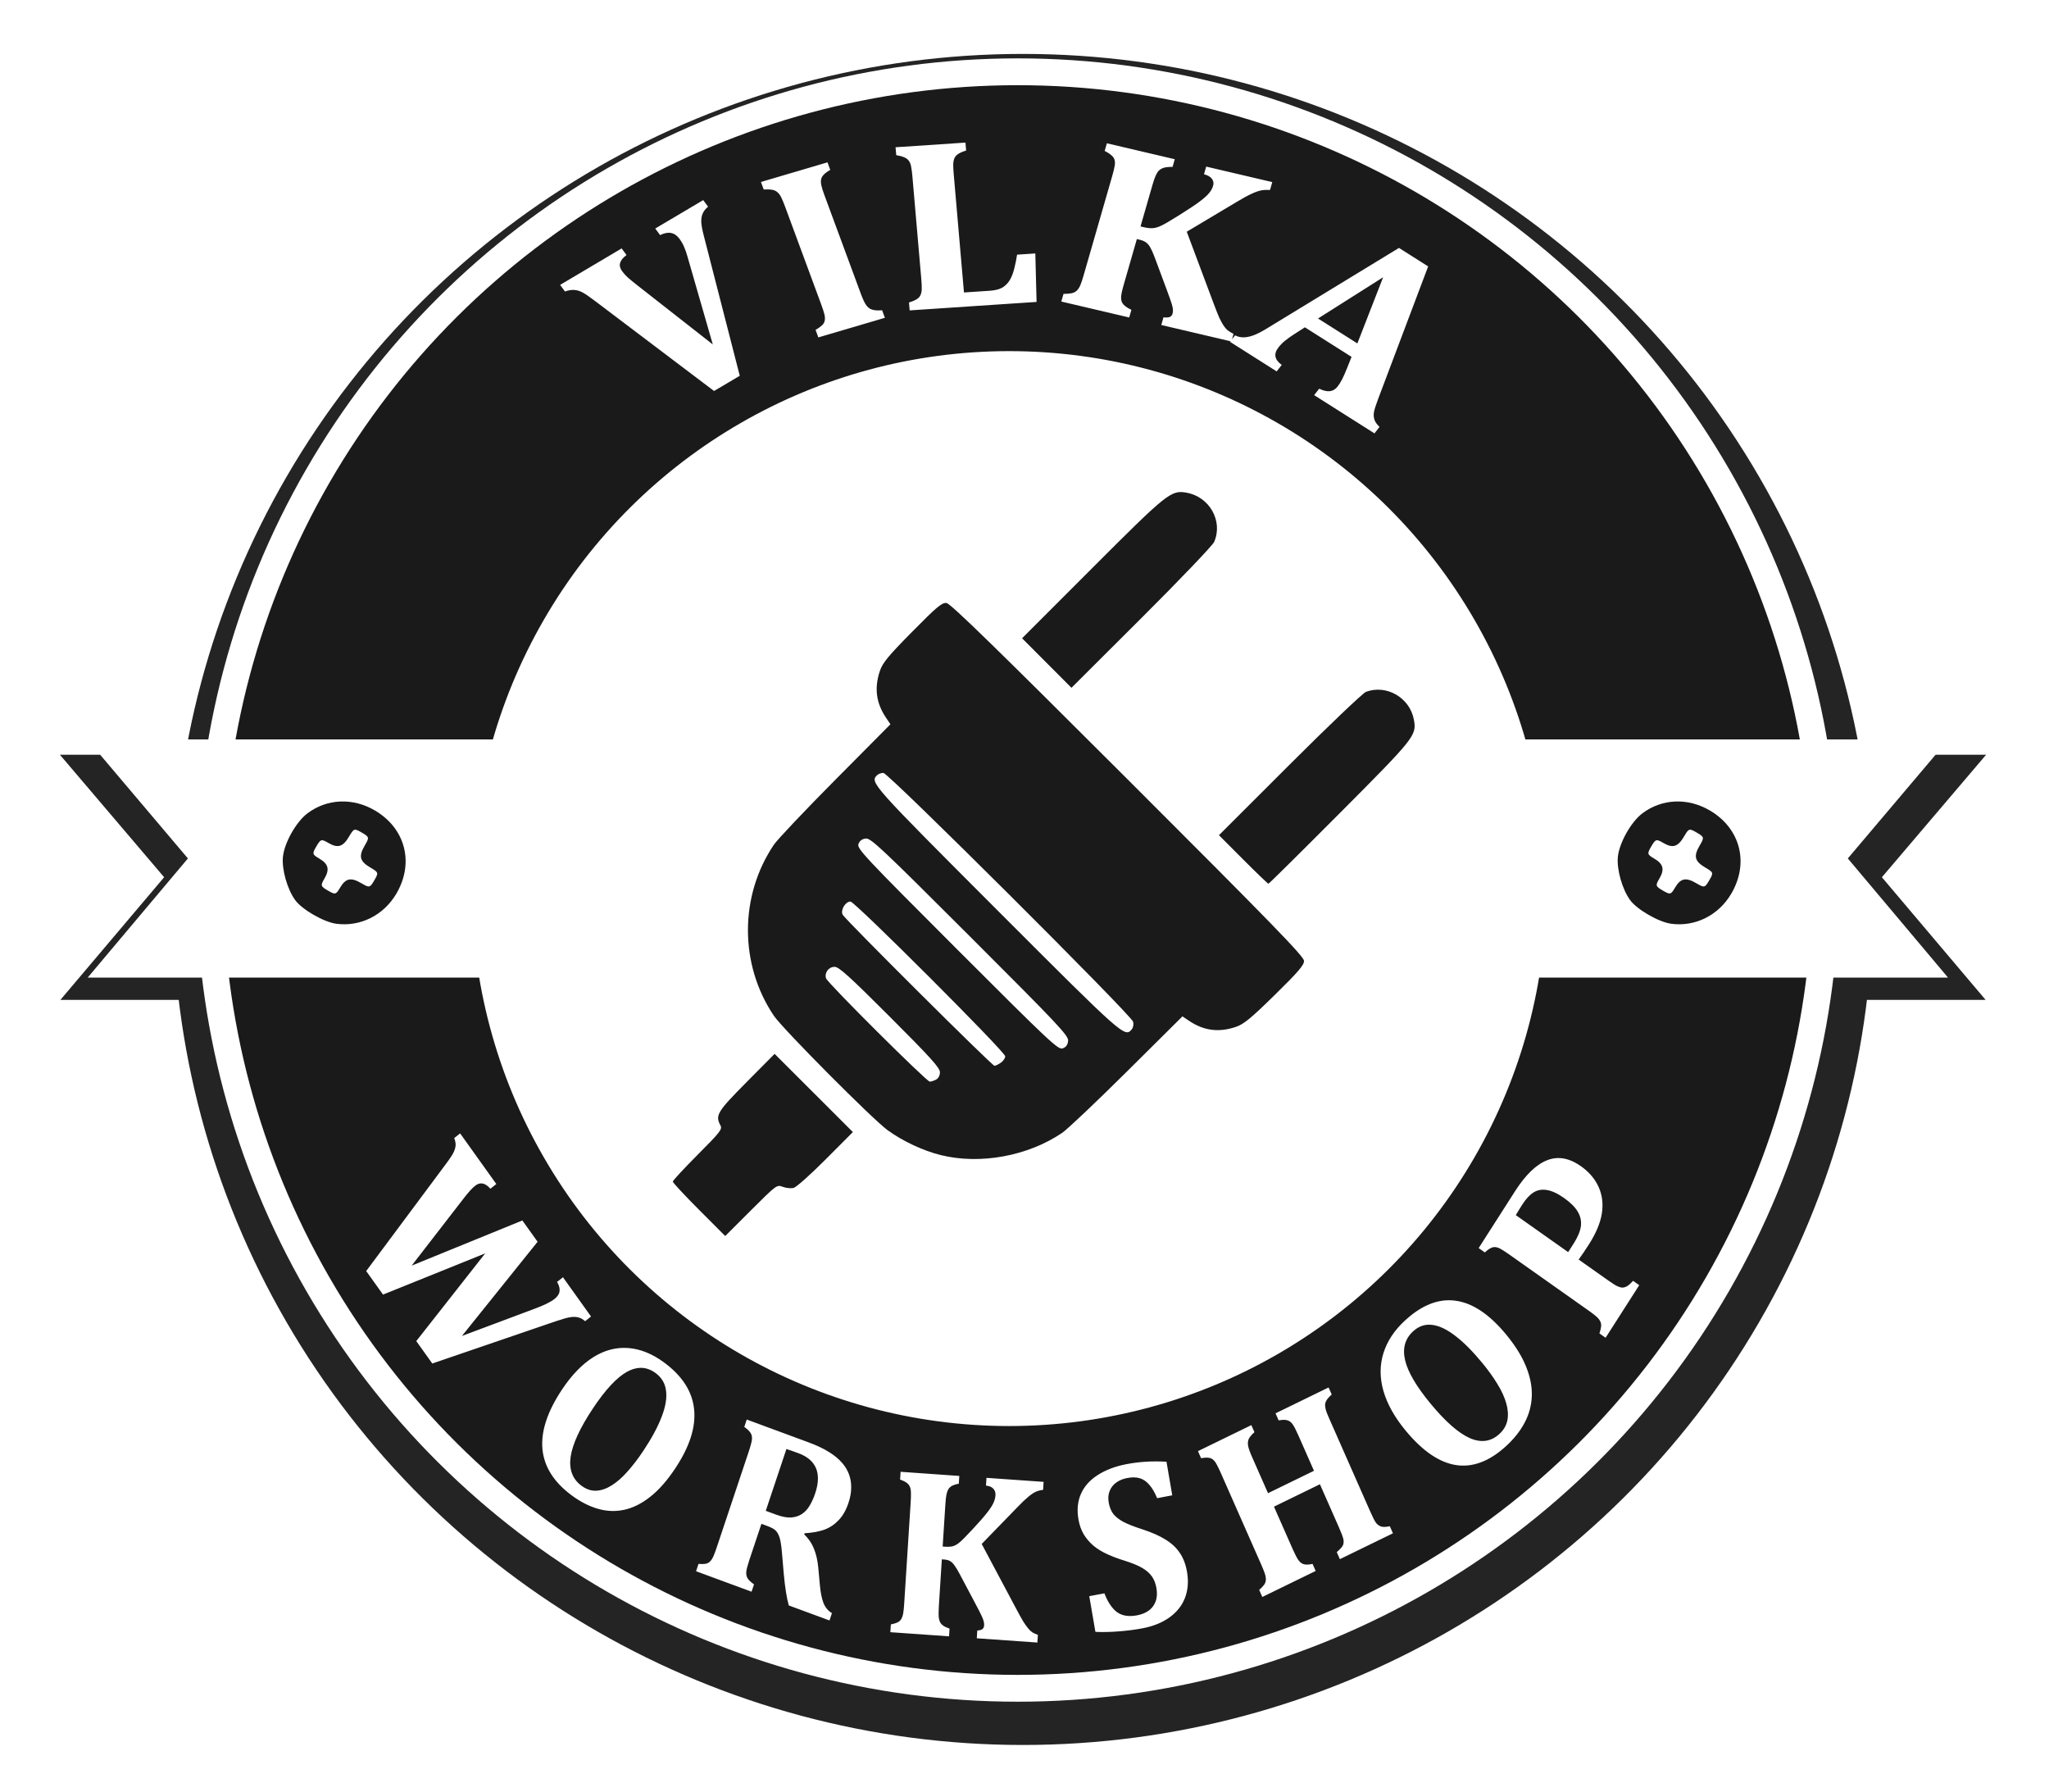 <?xml version="1.0" encoding="UTF-8" standalone="no"?>
<!-- Created with Inkscape (http://www.inkscape.org/) -->

<svg
   xmlns:dc="http://purl.org/dc/elements/1.1/"
   xmlns:cc="http://creativecommons.org/ns#"
   xmlns:rdf="http://www.w3.org/1999/02/22-rdf-syntax-ns#"
   xmlns:svg="http://www.w3.org/2000/svg"
   xmlns="http://www.w3.org/2000/svg"
   xmlns:sodipodi="http://sodipodi.sourceforge.net/DTD/sodipodi-0.dtd"
   xmlns:inkscape="http://www.inkscape.org/namespaces/inkscape"
   width="200.38mm"
   height="175.209mm"
   viewBox="0 0 200.38 175.209"
   version="1.1"
   id="svg8"
   inkscape:version="0.92.4 (5da689c313, 2019-01-14)"
   sodipodi:docname="Логотип для сайта.svg">
  <defs
     id="defs2">
    <filter
       inkscape:collect="always"
       style="color-interpolation-filters:sRGB"
       id="filter1155"
       x="-0.034"
       width="1.067"
       y="-0.039"
       height="1.077">
      <feGaussianBlur
         inkscape:collect="always"
         stdDeviation="2.88"
         id="feGaussianBlur1157" />
    </filter>
  </defs>
  <sodipodi:namedview
     id="base"
     pagecolor="#ffffff"
     bordercolor="#666666"
     borderopacity="1.0"
     inkscape:pageopacity="0.0"
     inkscape:pageshadow="2"
     inkscape:zoom="0.24748737"
     inkscape:cx="-102.18927"
     inkscape:cy="547.16132"
     inkscape:document-units="mm"
     inkscape:current-layer="layer1"
     showgrid="false"
     inkscape:window-width="1366"
     inkscape:window-height="705"
     inkscape:window-x="-8"
     inkscape:window-y="-8"
     inkscape:window-maximized="1"
     inkscape:snap-global="false"
     inkscape:snap-bbox="true"
     inkscape:bbox-paths="true"
     inkscape:bbox-nodes="true"
     inkscape:snap-bbox-midpoints="true"
     inkscape:snap-bbox-edge-midpoints="true"
     fit-margin-top="0"
     fit-margin-left="0"
     fit-margin-right="0"
     fit-margin-bottom="0" />
  <g
     inkscape:label="Layer 1"
     inkscape:groupmode="layer"
     id="layer1"
     transform="translate(-5.306,-105.67)">
    <g
       id="g869"
       transform="matrix(1.027,0,0,1.027,-2.362,-14.449)">
      <g
         id="g1105"
         transform="matrix(0.891,0,0,0.886,-1325.604,901.989)"
         style="opacity:0.858;fill:#000000;filter:url(#filter1155)">
        <g
           transform="translate(-47.17,-264.838)"
           id="g1117">
          <circle
             style="opacity:1;fill:#000000;fill-opacity:1;stroke:#000000;stroke-width:2.967;stroke-miterlimit:4;stroke-dasharray:none;stroke-opacity:1"
             id="circle1083"
             cx="-524.549"
             cy="-1652.633"
             r="89.372"
             transform="rotate(90)" />
          <g
             id="g1110">
            <path
               style="fill:#000000;stroke:#000000;stroke-width:0.295px;stroke-linecap:butt;stroke-linejoin:miter;stroke-opacity:1"
               d="m 1676.284,-539.951 h 78.979 l -11.014,13.014 10.961,13.031 h -78.925 z"
               id="path1093"
               inkscape:connector-curvature="0"
               sodipodi:nodetypes="cccccc" />
            <path
               sodipodi:nodetypes="cccccc"
               inkscape:connector-curvature="0"
               id="path1097"
               d="m 1629.02,-539.951 -78.979,-1e-5 11.014,13.014 -10.961,13.031 h 78.925 z"
               style="fill:#000000;stroke:#000000;stroke-width:0.295px;stroke-linecap:butt;stroke-linejoin:miter;stroke-opacity:1" />
            <circle
               transform="rotate(90)"
               r="59.133"
               cy="-1651.688"
               cx="-523.604"
               id="circle1095"
               style="opacity:1;fill:#000000;fill-opacity:1;stroke:#000000;stroke-width:0.591;stroke-miterlimit:4;stroke-dasharray:none;stroke-opacity:1" />
          </g>
        </g>
      </g>
      <g
         style="fill:#ffffff"
         transform="matrix(0.861,0,0,0.861,-1318.543,652.381)"
         id="g874">
        <circle
           style="opacity:1;fill:#1a1a1a;fill-opacity:1;stroke:#ffffff;stroke-width:2.967;stroke-miterlimit:4;stroke-dasharray:none;stroke-opacity:1"
           id="circle848"
           cx="-524.549"
           cy="-1652.633"
           r="89.372"
           transform="rotate(90)" />
        <path
           style="font-style:normal;font-variant:normal;font-weight:bold;font-stretch:normal;font-size:19.257px;line-height:1.25;font-family:Cambria;-inkscape-font-specification:'Cambria, Bold';font-variant-ligatures:normal;font-variant-caps:normal;font-variant-numeric:normal;font-feature-settings:normal;text-align:center;letter-spacing:0px;word-spacing:0px;writing-mode:lr-tb;text-anchor:middle;fill:#ffffff;fill-opacity:1;stroke:none;stroke-width:1.423"
           d="m 192.969,492.246 -2.188,1.729 c 0.354,0.882 0.53,1.706 0.525,2.473 -0.005,0.767 -0.222,1.625 -0.646,2.578 -0.425,0.953 -1.36,2.401 -2.807,4.342 l -29.625,39.785 6.223,8.705 37.793,-15.238 -25.494,32.438 5.924,8.287 45.658,-15.621 c 2.42,-0.821 4.206,-1.323 5.355,-1.504 1.149,-0.181 2.151,-0.155 3.008,0.076 0.879,0.214 1.715,0.681 2.506,1.4 l 2.188,-1.729 -10.381,-14.518 -2.188,1.727 c 0.758,1.254 1.067,2.388 0.93,3.404 -0.099,1.022 -0.722,1.987 -1.871,2.895 -0.729,0.576 -1.696,1.156 -2.9,1.744 -1.182,0.57 -2.398,1.095 -3.646,1.572 l -27.689,10.367 27.98,-34.836 -5.627,-7.869 -40.949,16.695 18.727,-24.207 c 1.993,-2.627 3.575,-4.404 4.746,-5.328 0.928,-0.733 1.854,-1.009 2.777,-0.83 0.923,0.179 1.881,0.82 2.877,1.922 l 2.188,-1.727 z m 405.879,9.121 c -1.282,0.042 -2.549,0.309 -3.801,0.803 -4.03,1.562 -7.997,5.392 -11.898,11.488 l -13.439,21 2.271,1.604 c 0.815,-0.754 1.532,-1.277 2.154,-1.572 0.614,-0.336 1.229,-0.462 1.842,-0.379 0.628,0.059 1.325,0.323 2.09,0.793 0.78,0.446 1.707,1.049 2.785,1.811 L 610.5,557.859 c 1.101,0.778 1.994,1.462 2.682,2.053 0.665,0.574 1.153,1.164 1.465,1.77 0.304,0.565 0.425,1.209 0.361,1.934 -0.072,0.684 -0.278,1.554 -0.619,2.607 l 2.27,1.604 12.445,-19.447 -2.27,-1.604 c -0.877,0.955 -1.614,1.609 -2.205,1.961 -0.576,0.328 -1.139,0.507 -1.691,0.537 -0.559,-0.01 -1.187,-0.175 -1.883,-0.492 -0.719,-0.333 -1.836,-1.034 -3.35,-2.104 l -11.006,-7.775 c 1.048,-1.429 2.321,-3.311 3.816,-5.648 2.591,-4.048 4.175,-7.827 4.756,-11.336 0.558,-3.525 0.169,-6.794 -1.168,-9.803 -1.337,-3.009 -3.53,-5.59 -6.58,-7.744 -2.964,-2.094 -5.856,-3.096 -8.676,-3.004 z m -5.219,11.699 c 0.438,0.005 0.888,0.05 1.352,0.133 1.846,0.289 3.961,1.276 6.346,2.961 2.408,1.701 4.1,3.402 5.074,5.105 0.99,1.679 1.362,3.464 1.117,5.355 -0.268,1.875 -1.173,4.018 -2.715,6.428 l -1.99,3.109 -19.363,-13.682 c 0.54,-0.948 1.35,-2.264 2.43,-3.951 1.326,-2.072 2.71,-3.561 4.154,-4.465 1.083,-0.678 2.282,-1.01 3.596,-0.994 z m -34.654,40.889 c -5.464,-0.076 -10.927,2.378 -16.385,7.361 -4.005,3.657 -6.706,7.717 -8.102,12.184 -1.396,4.466 -1.394,9.14 0.004,14.018 1.4,4.837 4.139,9.721 8.217,14.652 6.216,7.517 12.414,11.759 18.598,12.729 6.204,0.951 12.375,-1.373 18.508,-6.973 2.941,-2.686 5.228,-5.563 6.863,-8.633 1.656,-3.089 2.552,-6.367 2.686,-9.836 0.134,-3.468 -0.563,-7.102 -2.092,-10.898 -1.526,-3.838 -4.001,-7.827 -7.426,-11.969 -6.125,-7.408 -12.301,-11.557 -18.529,-12.447 -0.781,-0.114 -1.561,-0.177 -2.342,-0.188 z m -7.49,9.039 c 0.313,0.005 0.629,0.025 0.949,0.064 2.567,0.271 5.399,1.591 8.492,3.959 3.096,2.327 6.447,5.672 10.053,10.033 2.211,2.674 4.084,5.272 5.619,7.793 1.556,2.502 2.659,4.898 3.309,7.189 0.653,2.25 0.797,4.35 0.432,6.299 -0.384,1.927 -1.378,3.623 -2.984,5.09 -3.108,2.838 -6.757,3.341 -10.943,1.51 -4.184,-1.872 -9.012,-6.116 -14.484,-12.734 -5.237,-6.334 -8.377,-11.679 -9.418,-16.037 -1.038,-4.399 -0.044,-7.98 2.98,-10.742 1.807,-1.65 3.807,-2.457 5.996,-2.424 z m -298.01,8.57 c -3.872,0.026 -7.629,1.179 -11.273,3.461 -4.127,2.601 -7.974,6.579 -11.539,11.932 -5.435,8.16 -7.85,15.51 -7.248,22.049 0.625,6.556 4.264,12.28 10.92,17.174 3.192,2.347 6.404,3.98 9.635,4.902 3.253,0.939 6.497,1.057 9.732,0.352 3.235,-0.705 6.419,-2.298 9.555,-4.777 3.174,-2.487 6.257,-5.978 9.252,-10.475 5.356,-8.041 7.692,-15.345 7.006,-21.91 -0.67,-6.589 -4.391,-12.371 -11.16,-17.348 -4.347,-3.196 -8.751,-4.964 -13.213,-5.303 -0.558,-0.042 -1.113,-0.06 -1.666,-0.057 z m 6.004,7.391 c 2.013,-0.079 3.943,0.562 5.789,1.92 2.241,1.648 3.528,3.816 3.861,6.506 0.371,2.683 -0.162,5.889 -1.6,9.617 -1.399,3.721 -3.675,7.949 -6.828,12.684 -1.933,2.903 -3.878,5.442 -5.834,7.619 -1.933,2.194 -3.878,3.899 -5.836,5.117 -1.92,1.211 -3.823,1.868 -5.711,1.969 -1.872,0.077 -3.681,-0.527 -5.424,-1.809 -3.373,-2.48 -4.722,-6.077 -4.045,-10.789 0.715,-4.72 3.467,-10.67 8.252,-17.855 4.579,-6.876 8.754,-11.374 12.525,-13.492 1.667,-0.93 3.284,-1.425 4.85,-1.486 z m 254.727,7.246 -19.631,9.568 1.152,2.607 c 1.528,-0.265 2.641,-0.262 3.338,0.006 0.711,0.23 1.315,0.703 1.814,1.42 0.513,0.678 1.21,2.018 2.094,4.02 l 5.822,13.195 -16.996,8.285 -5.824,-13.195 c -0.895,-2.028 -1.41,-3.474 -1.547,-4.336 -0.148,-0.888 -0.089,-1.684 0.178,-2.391 0.292,-0.718 1.016,-1.6 2.17,-2.643 l -1.15,-2.607 -19.742,9.623 1.15,2.607 c 1.069,-0.201 1.942,-0.258 2.619,-0.172 0.691,0.047 1.279,0.273 1.762,0.678 0.508,0.392 0.974,0.998 1.396,1.816 0.447,0.806 0.944,1.828 1.49,3.066 l 15.029,34.057 c 0.558,1.264 0.985,2.335 1.281,3.215 0.285,0.853 0.413,1.623 0.381,2.311 -0.018,0.649 -0.234,1.267 -0.646,1.852 -0.399,0.546 -1.003,1.177 -1.814,1.893 l 1.15,2.607 19.742,-9.623 -1.15,-2.607 c -0.808,0.17 -1.515,0.258 -2.121,0.266 -0.618,-0.019 -1.154,-0.126 -1.605,-0.322 -0.427,-0.208 -0.826,-0.524 -1.197,-0.951 -0.371,-0.427 -0.755,-1.023 -1.154,-1.789 -0.399,-0.766 -0.802,-1.609 -1.209,-2.531 l -6.992,-15.844 16.998,-8.285 6.992,15.844 c 0.988,2.239 1.557,3.769 1.707,4.592 0.138,0.797 0.082,1.497 -0.17,2.1 -0.252,0.603 -1.019,1.457 -2.299,2.561 l 1.15,2.607 19.631,-9.568 -1.15,-2.607 c -1.48,0.305 -2.582,0.33 -3.305,0.074 -0.722,-0.256 -1.333,-0.711 -1.834,-1.363 -0.487,-0.691 -1.179,-2.048 -2.074,-4.076 l -15.012,-34.018 c -0.628,-1.422 -1.066,-2.488 -1.318,-3.197 -0.227,-0.721 -0.363,-1.408 -0.406,-2.059 -0.018,-0.663 0.148,-1.288 0.498,-1.875 0.339,-0.613 0.99,-1.347 1.953,-2.201 z m -215.221,11.867 -0.906,2.713 c 0.899,0.639 1.564,1.239 1.992,1.797 0.464,0.54 0.733,1.131 0.811,1.775 0.104,0.654 0.036,1.43 -0.205,2.326 -0.215,0.906 -0.538,2.001 -0.969,3.289 l -11.84,35.424 c -0.44,1.315 -0.844,2.398 -1.215,3.246 -0.362,0.82 -0.783,1.464 -1.262,1.934 -0.444,0.452 -1.008,0.736 -1.691,0.854 -0.648,0.099 -1.5,0.109 -2.557,0.027 l -0.906,2.713 20.531,7.572 0.906,-2.713 c -1.28,-0.903 -2.098,-1.697 -2.455,-2.383 -0.357,-0.685 -0.489,-1.472 -0.396,-2.361 0.092,-0.889 0.483,-2.361 1.17,-4.416 l 4.422,-13.234 2.268,0.838 c 1.434,0.529 2.436,1.081 3.004,1.66 0.594,0.588 1.071,1.441 1.43,2.559 0.359,1.117 0.645,2.886 0.861,5.305 l 0.703,8.152 c 0.456,5.031 1.074,8.92 1.854,11.67 l 15.057,5.553 0.906,-2.713 c -1.395,-0.822 -2.432,-2.051 -3.115,-3.688 -0.648,-1.655 -1.104,-3.929 -1.365,-6.826 l -0.596,-6.498 c -0.266,-2.622 -0.796,-4.895 -1.588,-6.818 -0.757,-1.941 -1.954,-3.705 -3.59,-5.293 l 0.139,-0.412 c 2.93,-0.181 5.362,-0.622 7.295,-1.324 1.969,-0.72 3.717,-1.876 5.244,-3.467 1.554,-1.581 2.778,-3.715 3.676,-6.4 0.687,-2.055 1.026,-3.945 1.018,-5.672 0.027,-1.744 -0.237,-3.364 -0.791,-4.861 -0.545,-1.524 -1.367,-2.92 -2.467,-4.188 -1.305,-1.528 -2.965,-2.91 -4.982,-4.146 -1.982,-1.254 -4.511,-2.447 -7.588,-3.582 z m 14.674,10.906 c 0.722,0.205 2.205,0.72 4.447,1.547 3.285,1.212 5.45,3.057 6.496,5.535 1.046,2.478 0.947,5.581 -0.299,9.307 -0.568,1.699 -1.246,3.202 -2.035,4.512 -0.763,1.319 -1.727,2.364 -2.893,3.135 -1.13,0.753 -2.474,1.18 -4.031,1.283 -1.548,0.075 -3.365,-0.272 -5.451,-1.041 l -3.871,-1.428 z m 136.422,4.578 c -1.298,0.003 -2.509,0.046 -3.633,0.127 -2.252,0.133 -4.588,0.429 -7.008,0.889 -4.133,0.786 -7.666,2.121 -10.6,4.006 -2.911,1.852 -4.984,4.165 -6.221,6.938 -1.236,2.772 -1.554,5.915 -0.949,9.43 0.368,2.143 1.027,4.009 1.975,5.6 0.975,1.585 2.186,2.993 3.633,4.223 1.469,1.196 3.163,2.231 5.082,3.105 1.919,0.874 4.037,1.668 6.35,2.379 2.701,0.844 4.845,1.719 6.434,2.627 1.588,0.908 2.807,1.959 3.658,3.154 0.847,1.167 1.422,2.637 1.727,4.408 0.329,1.914 0.21,3.59 -0.357,5.025 -0.545,1.402 -1.408,2.51 -2.588,3.324 -1.18,0.814 -2.571,1.373 -4.176,1.678 -3.073,0.584 -5.554,0.202 -7.443,-1.15 -1.867,-1.386 -3.433,-3.715 -4.697,-6.986 l -5.588,1.062 2.27,13.199 c 2.746,0.127 5.642,0.065 8.688,-0.189 3.077,-0.231 6.002,-0.61 8.775,-1.137 3.889,-0.739 7.198,-2.077 9.926,-4.012 2.723,-1.963 4.638,-4.378 5.746,-7.244 1.103,-2.895 1.352,-6.099 0.748,-9.613 -0.472,-2.743 -1.347,-5.056 -2.625,-6.938 -1.256,-1.915 -2.998,-3.56 -5.229,-4.936 -2.208,-1.41 -5.142,-2.711 -8.801,-3.904 -3.002,-0.964 -5.321,-1.879 -6.959,-2.748 -1.643,-0.898 -2.881,-1.888 -3.713,-2.969 -0.809,-1.115 -1.356,-2.501 -1.641,-4.158 -0.275,-1.6 -0.156,-3.025 0.359,-4.273 0.51,-1.277 1.33,-2.317 2.455,-3.121 1.125,-0.804 2.462,-1.354 4.012,-1.648 1.822,-0.346 3.385,-0.319 4.689,0.082 1.305,0.401 2.467,1.2 3.486,2.393 1.042,1.159 2.015,2.818 2.92,4.977 l 5.588,-1.062 -2.137,-12.428 c -1.473,-0.074 -2.858,-0.111 -4.156,-0.107 z m -94.188,3.84 -0.182,2.867 c 1.029,0.363 1.82,0.755 2.375,1.172 0.584,0.39 0.996,0.886 1.234,1.484 0.266,0.601 0.399,1.366 0.395,2.297 0.024,0.933 -0.009,2.08 -0.096,3.441 l -2.395,37.459 c -0.089,1.391 -0.204,2.547 -0.346,3.469 -0.14,0.892 -0.382,1.632 -0.725,2.219 -0.313,0.56 -0.783,0.992 -1.412,1.297 -0.599,0.278 -1.418,0.526 -2.457,0.744 l -0.182,2.869 21.711,1.525 0.184,-2.867 c -0.787,-0.259 -1.448,-0.538 -1.982,-0.838 -0.533,-0.328 -0.953,-0.692 -1.26,-1.092 -0.279,-0.398 -0.483,-0.879 -0.613,-1.441 -0.13,-0.562 -0.196,-1.279 -0.195,-2.152 3.9e-4,-0.873 0.033,-1.816 0.098,-2.83 l 1.104,-17.252 0.826,0.059 c 0.993,0.07 1.754,0.283 2.285,0.641 0.56,0.33 1.095,0.862 1.602,1.596 0.535,0.736 1.147,1.755 1.84,3.055 l 5.674,10.701 c 1.286,2.418 2.134,4.078 2.547,4.98 0.413,0.902 0.662,1.589 0.742,2.061 0.11,0.444 0.149,0.898 0.119,1.361 -0.035,0.55 -0.229,0.988 -0.582,1.312 -0.351,0.295 -1.001,0.482 -1.947,0.561 l -0.182,2.869 22.414,1.576 0.182,-2.826 c -0.866,-0.323 -1.567,-0.648 -2.1,-0.977 -0.503,-0.356 -1.011,-0.843 -1.525,-1.461 -0.514,-0.618 -1.111,-1.459 -1.791,-2.525 -0.65,-1.093 -1.458,-2.547 -2.422,-4.361 l -12.945,-24.307 13.34,-13.73 c 1.602,-1.663 2.915,-2.908 3.938,-3.738 1.024,-0.859 1.921,-1.465 2.691,-1.818 0.77,-0.353 1.685,-0.595 2.746,-0.725 l 0.189,-2.955 -21.135,-1.486 -0.182,2.869 c 1.184,0.112 2.073,0.48 2.67,1.104 0.625,0.626 0.905,1.447 0.84,2.461 -0.061,0.956 -0.315,1.913 -0.764,2.871 -0.42,0.931 -1.188,2.114 -2.305,3.549 -1.087,1.408 -2.851,3.423 -5.289,6.045 -2.409,2.595 -4.037,4.24 -4.885,4.938 -0.82,0.699 -1.612,1.167 -2.375,1.404 -0.763,0.237 -1.779,0.312 -3.047,0.223 l -0.867,-0.061 0.988,-15.471 c 0.106,-1.651 0.238,-2.88 0.4,-3.684 0.162,-0.803 0.385,-1.457 0.666,-1.961 0.309,-0.502 0.737,-0.922 1.285,-1.262 0.575,-0.338 1.453,-0.626 2.631,-0.863 l 0.184,-2.867 z"
           transform="matrix(0.299,0,0,0.299,1533.271,-643.716)"
           id="text852"
           inkscape:connector-curvature="0" />
        <path
           style="font-style:normal;font-variant:normal;font-weight:bold;font-stretch:normal;font-size:28.982px;line-height:1.25;font-family:Cambria;-inkscape-font-specification:'Cambria, Bold';font-variant-ligatures:normal;font-variant-caps:normal;font-variant-numeric:normal;font-feature-settings:normal;text-align:center;letter-spacing:0px;word-spacing:0px;writing-mode:lr-tb;text-anchor:middle;fill:#ffffff;fill-opacity:1;stroke:none;stroke-width:1.041"
           d="m 379.883,125.834 -25.857,1.725 0.252,2.918 c 1.273,0.211 2.271,0.485 2.994,0.822 0.753,0.305 1.32,0.741 1.699,1.309 0.412,0.565 0.693,1.317 0.84,2.256 0.18,0.936 0.329,2.098 0.449,3.482 l 3.297,38.055 c 0.123,1.414 0.175,2.597 0.158,3.547 -0.019,0.92 -0.183,1.701 -0.49,2.344 -0.277,0.611 -0.763,1.118 -1.455,1.52 -0.659,0.4 -1.582,0.788 -2.771,1.164 l 0.252,2.916 46.939,-3.133 -0.463,-17.928 -6.748,0.449 c -0.226,1.586 -0.573,3.3 -1.041,5.139 -0.438,1.807 -1.036,3.298 -1.793,4.475 -0.726,1.145 -1.641,2.022 -2.744,2.629 -1.103,0.607 -2.607,0.974 -4.512,1.102 l -9.555,0.637 -3.812,-44.021 c -0.122,-1.414 -0.176,-2.582 -0.156,-3.502 0.05,-0.952 0.231,-1.734 0.541,-2.348 0.343,-0.616 0.844,-1.108 1.506,-1.479 0.659,-0.4 1.566,-0.787 2.723,-1.16 z m 52.309,0.258 -0.816,2.83 c 1.129,0.57 1.976,1.12 2.539,1.648 0.603,0.508 0.981,1.084 1.135,1.73 0.186,0.654 0.18,1.447 -0.019,2.377 -0.168,0.937 -0.445,2.076 -0.832,3.42 l -10.645,36.961 c -0.395,1.372 -0.772,2.504 -1.131,3.396 -0.351,0.864 -0.787,1.554 -1.311,2.072 -0.484,0.497 -1.125,0.835 -1.926,1.014 -0.76,0.157 -1.773,0.241 -3.035,0.25 l -0.814,2.828 25.113,5.893 0.814,-2.83 c -0.867,-0.417 -1.583,-0.829 -2.146,-1.236 -0.555,-0.435 -0.97,-0.884 -1.246,-1.346 -0.244,-0.454 -0.383,-0.975 -0.418,-1.562 -0.035,-0.588 0.04,-1.319 0.223,-2.191 0.183,-0.873 0.419,-1.808 0.707,-2.809 l 4.9,-17.023 0.957,0.225 c 1.148,0.269 1.996,0.638 2.543,1.102 0.587,0.443 1.101,1.08 1.541,1.916 0.472,0.843 0.979,1.985 1.518,3.424 l 4.404,11.836 c 1,2.676 1.648,4.506 1.943,5.49 0.295,0.985 0.44,1.722 0.436,2.209 0.036,0.466 -0.013,0.927 -0.145,1.385 -0.156,0.543 -0.474,0.94 -0.955,1.193 -0.473,0.225 -1.273,0.281 -2.398,0.17 l -0.814,2.83 25.592,6.004 -0.168,0.213 17.256,10.936 1.875,-2.387 c -2.67,-1.944 -3.075,-4.1 -1.219,-6.463 0.795,-1.013 1.664,-1.888 2.607,-2.627 0.962,-0.763 2.012,-1.507 3.146,-2.232 l 4.031,-2.592 17.258,10.936 -1.693,4.236 c -0.667,1.672 -1.266,3.027 -1.797,4.062 -0.531,1.036 -1.091,1.928 -1.678,2.676 -0.795,1.013 -1.748,1.583 -2.857,1.711 -1.109,0.128 -2.421,-0.181 -3.936,-0.924 l -1.875,2.387 22.309,14.137 1.875,-2.387 c -0.988,-0.951 -1.625,-1.861 -1.912,-2.729 -0.268,-0.892 -0.31,-1.84 -0.127,-2.844 0.202,-1.028 0.717,-2.634 1.545,-4.818 l 18.482,-48.965 -10.791,-6.838 -48.418,29.51 c -2.045,1.268 -3.737,2.164 -5.076,2.688 -1.339,0.524 -2.595,0.813 -3.766,0.865 -1.171,0.052 -2.293,-0.189 -3.365,-0.725 l -1.145,1.455 0.574,-1.99 c -0.946,-0.497 -1.698,-0.963 -2.254,-1.398 -0.515,-0.457 -1.009,-1.044 -1.482,-1.766 -0.473,-0.721 -0.995,-1.684 -1.568,-2.887 -0.533,-1.224 -1.174,-2.839 -1.924,-4.846 l -10.076,-26.898 18.498,-11.039 c 2.224,-1.34 4.023,-2.323 5.395,-2.947 1.38,-0.653 2.557,-1.077 3.533,-1.275 0.976,-0.198 2.1,-0.256 3.369,-0.172 l 0.838,-2.916 -24.441,-5.734 -0.816,2.83 c 1.363,0.35 2.33,0.899 2.898,1.643 0.601,0.751 0.757,1.626 0.469,2.627 -0.272,0.943 -0.77,1.848 -1.496,2.715 -0.686,0.846 -1.833,1.874 -3.441,3.084 -1.568,1.189 -4.056,2.848 -7.461,4.979 -3.365,2.11 -5.615,3.429 -6.754,3.955 -1.107,0.534 -2.133,0.842 -3.076,0.926 -0.943,0.084 -2.148,-0.046 -3.615,-0.391 l -1.004,-0.234 4.395,-15.266 c 0.469,-1.629 0.884,-2.829 1.242,-3.6 0.358,-0.77 0.754,-1.379 1.189,-1.826 0.467,-0.44 1.057,-0.774 1.77,-1.004 0.745,-0.222 1.832,-0.334 3.262,-0.334 l 0.814,-2.83 z m -103.34,7.049 -24.617,7.256 1.027,2.779 c 1.292,-0.069 2.328,-0.032 3.109,0.111 0.812,0.134 1.483,0.45 2.014,0.947 0.551,0.46 1.018,1.117 1.402,1.969 0.415,0.843 0.871,1.938 1.369,3.285 l 13.428,36.342 c 0.498,1.348 0.867,2.484 1.105,3.41 0.228,0.898 0.278,1.694 0.152,2.385 -0.105,0.654 -0.439,1.249 -1.002,1.789 -0.542,0.502 -1.34,1.064 -2.393,1.686 l 1.025,2.779 24.617,-7.254 -1.027,-2.779 c -0.979,0.071 -1.828,0.07 -2.547,0.002 -0.729,-0.097 -1.347,-0.271 -1.857,-0.525 -0.479,-0.264 -0.91,-0.635 -1.295,-1.113 -0.385,-0.478 -0.765,-1.129 -1.139,-1.953 -0.374,-0.824 -0.742,-1.726 -1.105,-2.709 l -13.412,-36.301 c -0.581,-1.572 -0.959,-2.784 -1.135,-3.635 -0.176,-0.851 -0.2,-1.574 -0.074,-2.172 0.126,-0.597 0.423,-1.152 0.893,-1.664 0.49,-0.549 1.319,-1.169 2.486,-1.855 z m -45.971,13.961 -17.74,10.51 1.803,2.441 c 1.527,-0.763 2.87,-1.026 4.029,-0.791 1.187,0.219 2.227,0.934 3.119,2.143 0.747,1.012 1.333,2.046 1.76,3.105 0.454,1.043 0.86,2.204 1.213,3.484 l 9.363,32.486 -27.764,-21.746 c -1.778,-1.394 -3.031,-2.424 -3.76,-3.092 -0.747,-0.692 -1.422,-1.444 -2.023,-2.258 -0.765,-1.036 -1.013,-2.042 -0.746,-3.016 0.267,-0.974 1.059,-1.958 2.377,-2.951 l -1.803,-2.443 -22.762,13.484 1.803,2.443 c 1.344,-0.477 2.526,-0.664 3.549,-0.561 1.005,0.079 2.006,0.392 3,0.938 0.976,0.521 2.448,1.527 4.418,3.02 l 44.18,33.404 9.508,-5.633 -13.24,-51.52 c -0.625,-2.396 -0.957,-4.185 -1,-5.365 -0.034,-1.221 0.142,-2.264 0.527,-3.131 0.395,-0.908 1.059,-1.746 1.992,-2.512 z m 251.492,28.541 -9.529,24.463 -14.549,-9.219 z"
           transform="matrix(0.299,0,0,0.299,1533.271,-643.716)"
           id="text856"
           inkscape:connector-curvature="0" />
        <path
           sodipodi:nodetypes="cccccc"
           inkscape:connector-curvature="0"
           id="path860"
           d="m 1676.284,-539.951 h 78.979 l -11.014,13.014 10.961,13.031 h -78.925 z"
           style="fill:#ffffff;stroke:#ffffff;stroke-width:0.295px;stroke-linecap:butt;stroke-linejoin:miter;stroke-opacity:1" />
        <circle
           style="opacity:1;fill:#ffffff;fill-opacity:1;stroke:#ffffff;stroke-width:0.591;stroke-miterlimit:4;stroke-dasharray:none;stroke-opacity:1"
           id="circle862"
           cx="-523.604"
           cy="-1651.688"
           r="59.133"
           transform="rotate(90)" />
        <path
           style="fill:#ffffff;stroke:#ffffff;stroke-width:0.295px;stroke-linecap:butt;stroke-linejoin:miter;stroke-opacity:1"
           d="m 1629.02,-539.951 -78.979,-1e-5 11.014,13.014 -10.961,13.031 h 78.925 z"
           id="path866"
           inkscape:connector-curvature="0"
           sodipodi:nodetypes="cccccc" />
        <path
           style="fill:#1a1a1a;stroke-width:0.286"
           d="m 1720.362,-522.334 c -0.872,-1.195 -1.496,-3.405 -1.352,-4.788 0.161,-1.554 1.464,-3.863 2.707,-4.8 2.161,-1.629 5.017,-1.753 7.456,-0.325 3.397,1.99 4.381,5.819 2.369,9.224 -1.407,2.381 -3.986,3.666 -6.636,3.307 -1.388,-0.188 -3.775,-1.563 -4.544,-2.618 z m 4.96,-1.359 c 0.619,-1.057 1.201,-1.183 2.351,-0.51 0.906,0.531 0.953,0.52 1.442,-0.314 0.489,-0.835 0.475,-0.88 -0.431,-1.411 -1.18,-0.691 -1.324,-1.243 -0.633,-2.423 0.531,-0.906 0.52,-0.953 -0.314,-1.442 -0.835,-0.489 -0.88,-0.475 -1.411,0.431 -0.673,1.15 -1.243,1.324 -2.3,0.705 -0.765,-0.448 -0.843,-0.425 -1.319,0.386 -0.475,0.812 -0.457,0.891 0.308,1.339 1.028,0.602 1.184,1.199 0.582,2.228 -0.448,0.765 -0.425,0.843 0.386,1.319 0.811,0.475 0.891,0.457 1.339,-0.308 z"
           id="path868"
           inkscape:connector-curvature="0" />
        <path
           inkscape:connector-curvature="0"
           id="path870"
           d="m 1572.724,-522.334 c -0.872,-1.195 -1.496,-3.405 -1.352,-4.788 0.161,-1.554 1.464,-3.863 2.707,-4.8 2.161,-1.629 5.017,-1.753 7.456,-0.325 3.397,1.99 4.381,5.819 2.369,9.224 -1.407,2.381 -3.986,3.666 -6.636,3.307 -1.388,-0.188 -3.775,-1.563 -4.544,-2.618 z m 4.96,-1.359 c 0.619,-1.057 1.201,-1.183 2.351,-0.51 0.906,0.531 0.953,0.52 1.442,-0.314 0.489,-0.835 0.475,-0.88 -0.431,-1.411 -1.18,-0.691 -1.324,-1.243 -0.633,-2.423 0.531,-0.906 0.52,-0.953 -0.314,-1.442 -0.835,-0.489 -0.88,-0.475 -1.411,0.431 -0.674,1.15 -1.243,1.324 -2.3,0.705 -0.765,-0.448 -0.843,-0.425 -1.319,0.386 -0.475,0.812 -0.457,0.891 0.308,1.339 1.028,0.602 1.184,1.199 0.582,2.228 -0.448,0.765 -0.425,0.843 0.386,1.319 0.812,0.475 0.891,0.457 1.339,-0.308 z"
           style="fill:#1a1a1a;stroke-width:0.286" />
        <path
           inkscape:connector-curvature="0"
           id="path872"
           d="m 1617.387,-488.09 c -1.593,-1.596 -2.897,-2.998 -2.897,-3.115 0,-0.117 1.241,-1.457 2.759,-2.978 2.473,-2.479 2.733,-2.811 2.517,-3.217 -0.606,-1.133 -0.38,-1.511 2.871,-4.79 l 3.113,-3.139 4.328,4.324 4.328,4.324 -3.009,3.019 c -1.655,1.66 -3.248,3.08 -3.54,3.154 -0.292,0.074 -0.832,0.022 -1.2,-0.117 -0.665,-0.251 -0.688,-0.234 -3.521,2.593 l -2.851,2.845 z m 26.749,-6.043 c -1.955,-0.481 -4.171,-1.516 -5.878,-2.747 -1.646,-1.186 -11.62,-11.218 -12.597,-12.67 -3.819,-5.676 -3.814,-13.242 0.011,-18.909 0.388,-0.574 3.446,-3.804 6.796,-7.178 l 6.091,-6.134 -0.51,-0.759 c -1.079,-1.608 -1.29,-3.272 -0.653,-5.152 0.302,-0.891 0.922,-1.642 3.572,-4.325 2.75,-2.784 3.29,-3.236 3.793,-3.173 0.442,0.055 5.365,4.848 20.063,19.532 16.126,16.111 19.477,19.56 19.477,20.045 0,0.466 -0.663,1.236 -3.231,3.755 -2.646,2.595 -3.426,3.236 -4.306,3.536 -1.873,0.638 -3.541,0.427 -5.149,-0.652 l -0.759,-0.51 -6.134,6.091 c -3.374,3.35 -6.604,6.408 -7.178,6.796 -3.8,2.565 -9.051,3.527 -13.406,2.455 z m -0.526,-8.351 c 0.258,-0.138 0.423,-0.457 0.423,-0.816 0,-0.478 -1.041,-1.63 -5.53,-6.12 -4.49,-4.49 -5.641,-5.531 -6.12,-5.531 -0.656,0 -1.142,0.653 -0.946,1.271 0.162,0.512 11.12,11.422 11.472,11.422 0.153,0 0.469,-0.102 0.701,-0.227 z m 7.159,-1.865 c 0.268,-0.187 0.486,-0.507 0.486,-0.71 0,-0.489 -16.629,-17.113 -17.118,-17.113 -0.564,0 -1.131,0.967 -0.857,1.462 0.318,0.575 16.524,16.701 16.784,16.701 0.12,0 0.437,-0.153 0.705,-0.341 z m 7.441,-2.418 c 0.055,-0.571 -1.005,-1.699 -10.851,-11.538 -9.798,-9.791 -10.976,-10.898 -11.527,-10.833 -0.415,0.049 -0.678,0.247 -0.811,0.608 -0.183,0.498 0.595,1.327 10.93,11.662 10.335,10.335 11.165,11.113 11.662,10.93 0.373,-0.137 0.554,-0.389 0.597,-0.83 z m 7.048,-1.287 c 0.149,-0.179 0.213,-0.548 0.143,-0.821 -0.188,-0.733 -27.075,-27.522 -27.623,-27.522 -0.243,0 -0.56,0.118 -0.705,0.263 -0.791,0.791 -0.618,0.985 13.261,14.873 14.069,14.078 14.145,14.145 14.924,13.207 z m 12.31,-18.771 -2.676,-2.683 7.822,-7.811 c 4.302,-4.296 8.1,-7.914 8.439,-8.04 2.283,-0.849 4.859,0.655 5.3,3.094 0.312,1.728 0.124,1.965 -8.18,10.3 -4.287,4.303 -7.847,7.824 -7.911,7.824 -0.064,0 -1.321,-1.207 -2.793,-2.683 z m -21.718,-21.718 -2.731,-2.738 7.767,-7.77 c 8.332,-8.336 8.71,-8.637 10.438,-8.324 2.534,0.459 4.037,3.145 3.04,5.435 -0.17,0.391 -3.751,4.139 -8.045,8.419 l -7.738,7.715 z"
           style="fill:#1a1a1a;stroke-width:0.219" />
      </g>
    </g>
  </g>
</svg>
